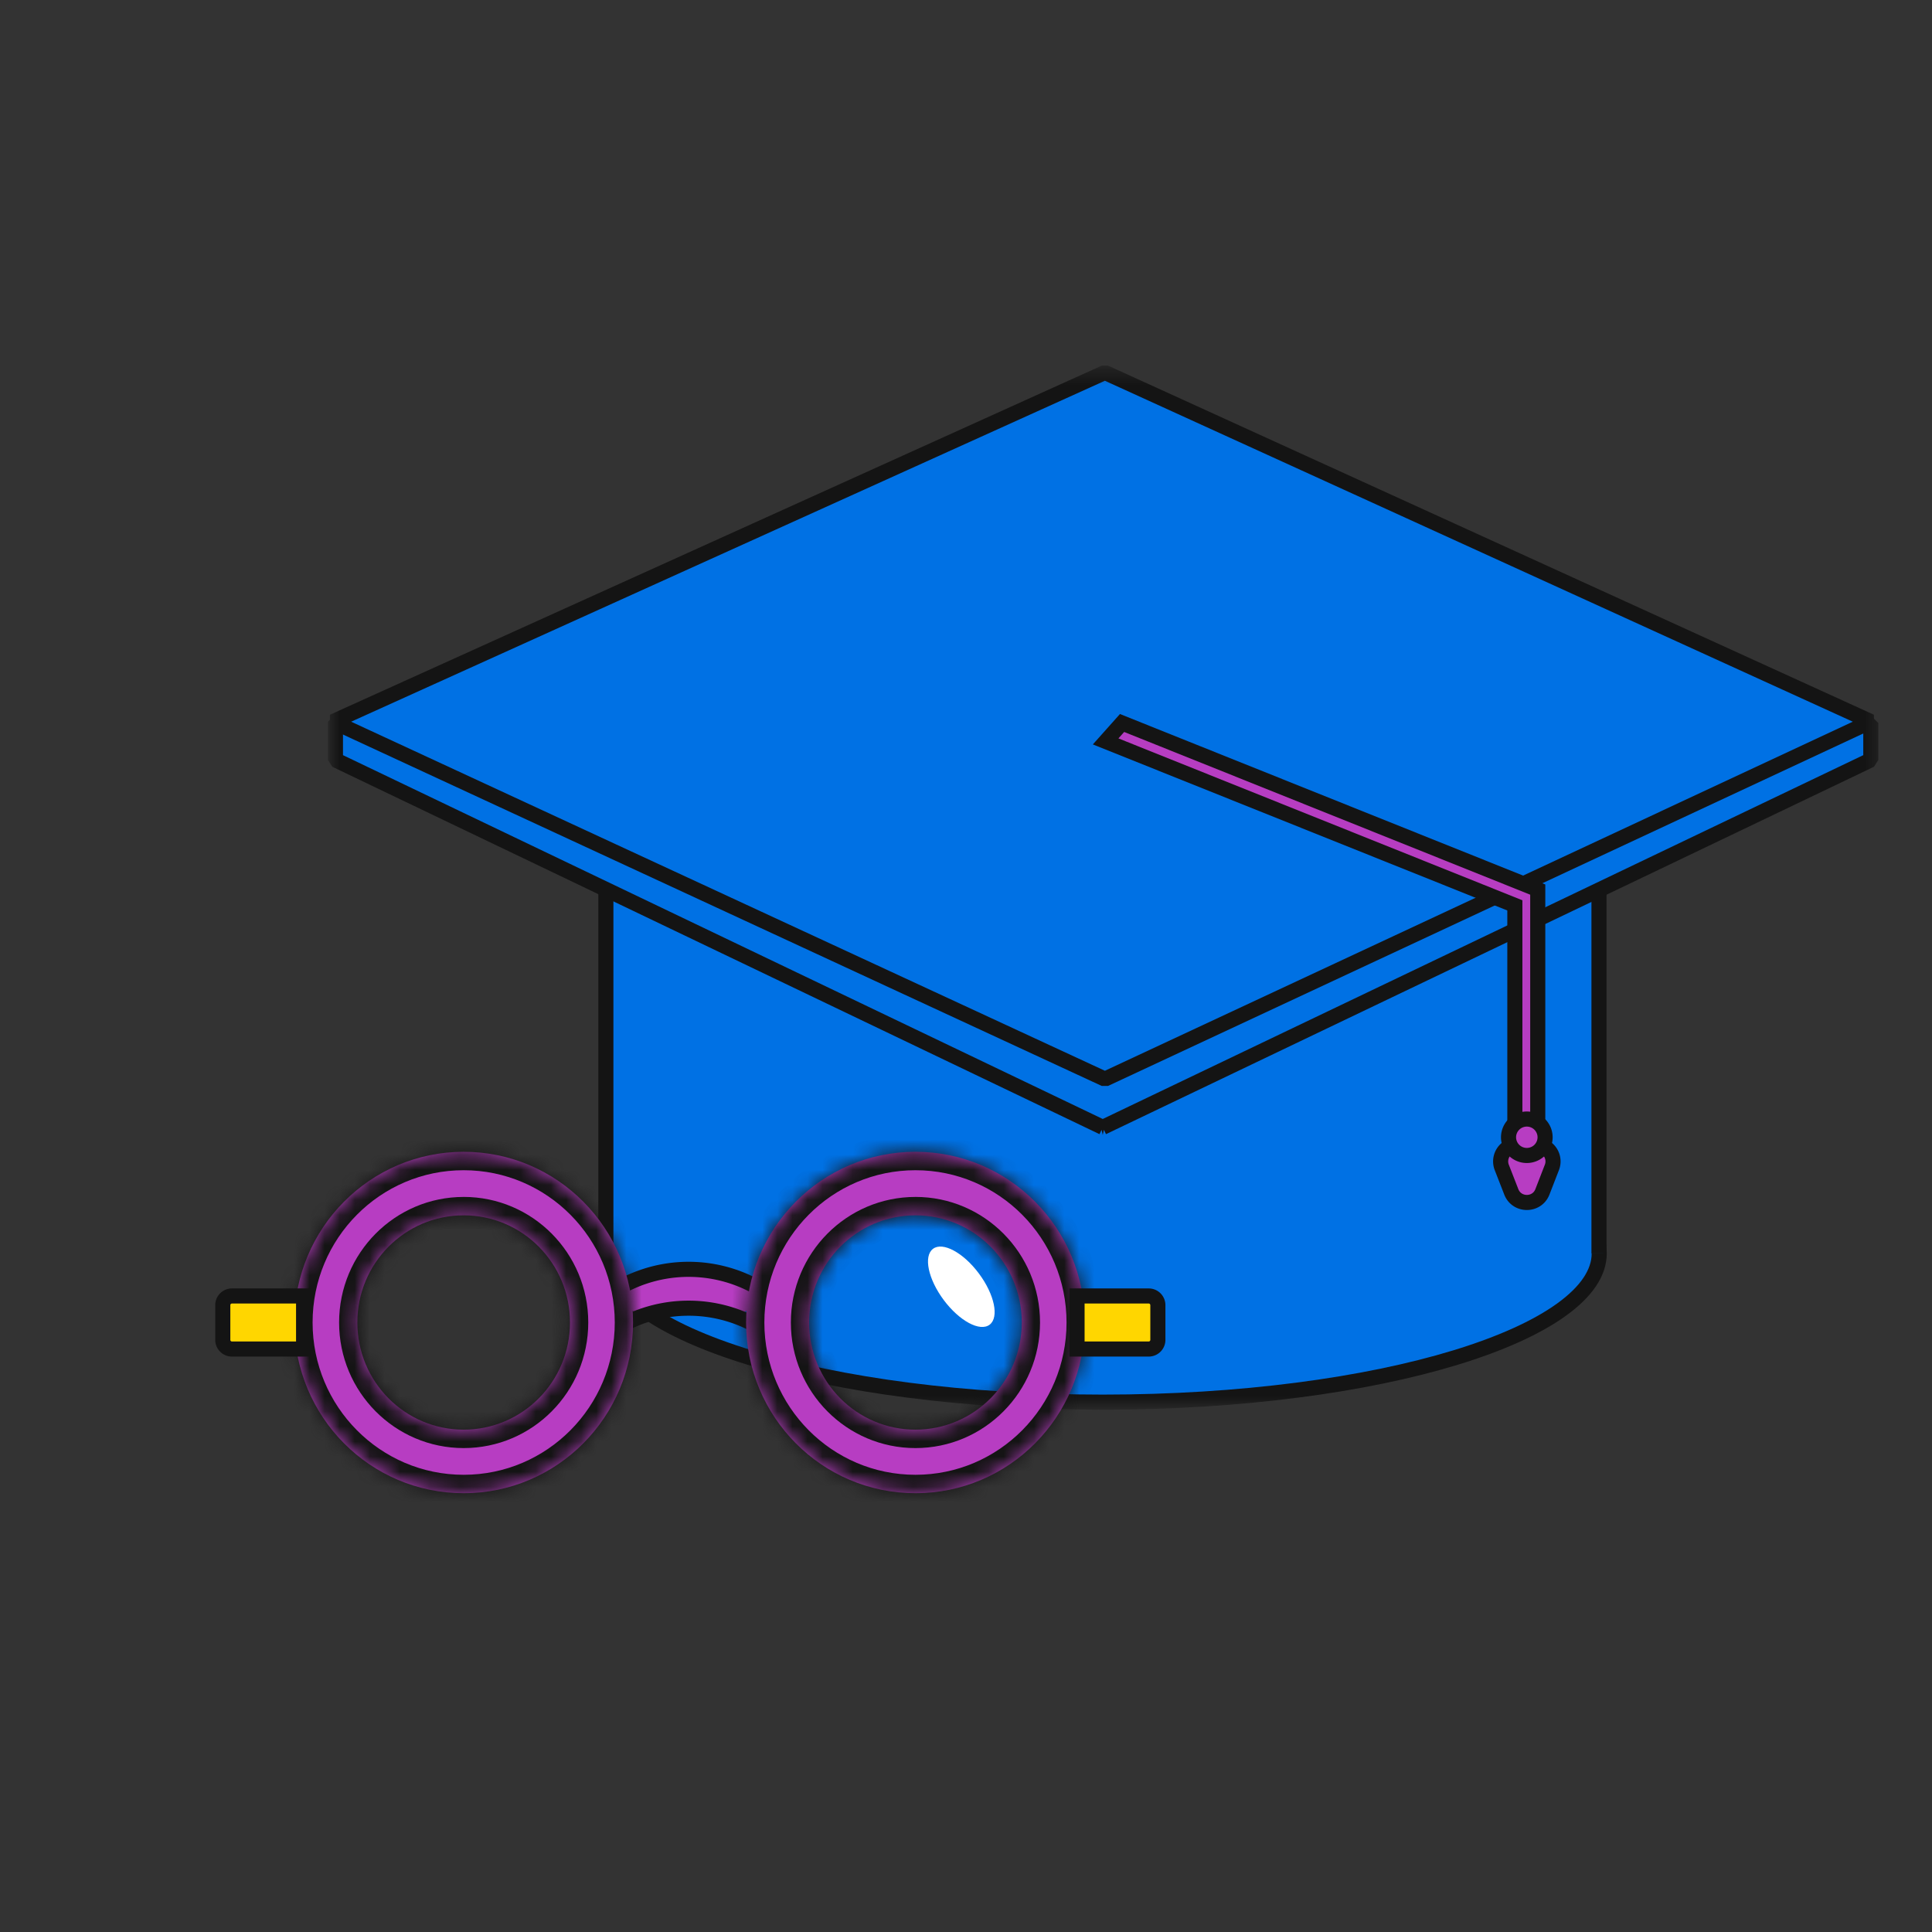 <svg xmlns="http://www.w3.org/2000/svg" width="128" height="128" fill="none"><rect width="100%" height="100%" fill="#333333" stroke="none"/><mask id="a" width="104" height="70" x="21" y="24" maskUnits="userSpaceOnUse" style="mask-type:luminance"><path fill="#fff" d="M124.619 24.401H21.786v68.846H124.62V24.401Z"/></mask><g mask="url(#a)"><path fill="#0071E4" stroke="#141414" d="M105.952 83.045c0 1.267-.843 2.527-2.493 3.718-1.643 1.187-4.041 2.267-7.028 3.179-5.97 1.823-14.234 2.954-23.375 2.954-9.14 0-17.405-1.131-23.375-2.954-2.987-.912-5.384-1.992-7.028-3.179-1.65-1.191-2.493-2.451-2.493-3.718 0-1.268.842-2.528 2.493-3.719 1.644-1.187 4.04-2.267 7.028-3.178 5.97-1.823 14.234-2.954 23.375-2.954 9.14 0 17.405 1.131 23.375 2.954 2.987.911 5.385 1.991 7.028 3.178 1.65 1.191 2.493 2.451 2.493 3.719Z"/><path fill="#0071E4" d="M39.884 83.044V56.462l66.327.877v25.706H39.884Z"/><path fill="#0071E4" stroke="#141414" stroke-linejoin="bevel" d="M73.06 74.69 22.224 50.346v-2.522l101.722.08v2.442L73.059 74.69Z"/><path fill="#0071E4" stroke="#141414" stroke-linejoin="bevel" d="m22.063 47.809 51.14-23.132 50.744 23.132-50.744 23.683-51.14-23.683Z"/><path stroke="#141414" d="M40.14 58.873v24.172M105.937 58.873v24.172"/><path fill="#B73DC2" stroke="#141414" d="M101.88 58.937 74.34 47.9l-1.088 1.22 27.111 10.864v14.63h1.517V58.938ZM99.829 76.094l.631-.513a1.11 1.11 0 0 1 1.401.001l.626.513c.37.301.503.805.33 1.248l-.628 1.62c-.363.938-1.696.939-2.062 0l-.63-1.617c-.174-.445-.04-.95.332-1.252Z"/><path fill="#B73DC2" stroke="#141414" d="M101.156 76.553a1.21 1.21 0 0 0 1.211-1.206 1.21 1.21 0 0 0-1.211-1.207 1.21 1.21 0 0 0-1.212 1.207 1.21 1.21 0 0 0 1.212 1.206Z"/></g><path fill="#B73DC2" d="m45.278 86.582-2.475.478a1.113 1.113 0 0 1-1.297-.864 1.123 1.123 0 0 1 .776-1.315l1.995-.585c.22-.064.447-.097.676-.097h1.01c.195 0 .39.024.58.071l2.509.623a1.114 1.114 0 0 1-.483 2.172l-2.358-.478a2.401 2.401 0 0 0-.933-.005Z"/><path stroke="#141414" d="M38.933 86.938a9.292 9.292 0 0 1 13.214-.165"/><path stroke="#141414" d="M38.933 89.513a9.292 9.292 0 0 1 13.214-.166"/><path fill="#B73DC2" fill-rule="evenodd" d="M30.72 98.93c6.196 0 11.22-5.064 11.22-11.31 0-6.247-5.024-11.311-11.22-11.311-6.197 0-11.221 5.064-11.221 11.31 0 6.247 5.024 11.31 11.22 11.31Zm0-4.211c3.89 0 7.043-3.178 7.043-7.1 0-3.921-3.153-7.1-7.044-7.1-3.89 0-7.044 3.179-7.044 7.1 0 3.922 3.154 7.1 7.044 7.1Z" clip-rule="evenodd"/><mask id="b" width="23" height="23" x="19" y="76" maskUnits="userSpaceOnUse" style="mask-type:luminance"><path fill="#fff" fill-rule="evenodd" d="M30.72 98.93c6.196 0 11.22-5.064 11.22-11.31 0-6.247-5.024-11.311-11.22-11.311-6.197 0-11.221 5.064-11.221 11.31 0 6.247 5.024 11.31 11.22 11.31Zm0-4.211c3.89 0 7.043-3.178 7.043-7.1 0-3.921-3.153-7.1-7.044-7.1-3.89 0-7.044 3.179-7.044 7.1 0 3.922 3.154 7.1 7.044 7.1Z" clip-rule="evenodd"/></mask><g mask="url(#b)"><path fill="#141414" d="M40.73 87.62c0 5.572-4.482 10.089-10.01 10.089v2.44c6.865 0 12.43-5.61 12.43-12.53h-2.42ZM30.72 77.53c5.528 0 10.01 4.516 10.01 10.09h2.42c0-6.921-5.565-12.531-12.43-12.531v2.44ZM20.71 87.62c0-5.574 4.482-10.09 10.01-10.09v-2.441c-6.865 0-12.43 5.61-12.43 12.53h2.42Zm10.01 10.089c-5.528 0-10.01-4.517-10.01-10.09h-2.42c0 6.92 5.565 12.53 12.43 12.53v-2.44Zm5.833-10.09c0 3.248-2.611 5.88-5.833 5.88v2.44c4.559 0 8.254-3.725 8.254-8.32h-2.42Zm-5.833-5.88c3.222 0 5.833 2.633 5.833 5.88h2.421c0-4.595-3.695-8.32-8.254-8.32v2.44Zm-5.834 5.88c0-3.247 2.612-5.88 5.834-5.88V79.3c-4.559 0-8.254 3.725-8.254 8.32h2.42Zm5.834 5.88c-3.222 0-5.834-2.632-5.834-5.88h-2.42c0 4.595 3.695 8.32 8.254 8.32v-2.44Z"/></g><path fill="#B73DC2" fill-rule="evenodd" d="M60.65 98.93c6.198 0 11.221-5.064 11.221-11.31 0-6.247-5.023-11.311-11.22-11.311-6.197 0-11.22 5.064-11.22 11.31 0 6.247 5.023 11.31 11.22 11.31Zm0-4.211c3.89 0 7.045-3.178 7.045-7.1 0-3.921-3.154-7.1-7.044-7.1-3.89 0-7.044 3.179-7.044 7.1 0 3.922 3.153 7.1 7.044 7.1Z" clip-rule="evenodd"/><mask id="c" width="23" height="23" x="49" y="76" maskUnits="userSpaceOnUse" style="mask-type:luminance"><path fill="#fff" fill-rule="evenodd" d="M60.65 98.93c6.198 0 11.221-5.064 11.221-11.31 0-6.247-5.023-11.311-11.22-11.311-6.197 0-11.22 5.064-11.22 11.31 0 6.247 5.023 11.31 11.22 11.31Zm0-4.211c3.89 0 7.045-3.178 7.045-7.1 0-3.921-3.154-7.1-7.044-7.1-3.89 0-7.044 3.179-7.044 7.1 0 3.922 3.153 7.1 7.044 7.1Z" clip-rule="evenodd"/></mask><g mask="url(#c)"><path fill="#141414" d="M70.661 87.62c0 5.572-4.481 10.089-10.01 10.089v2.44c6.865 0 12.43-5.61 12.43-12.53h-2.42Zm-10.01-10.09c5.529 0 10.01 4.516 10.01 10.09h2.42c0-6.921-5.565-12.531-12.43-12.531v2.44Zm-10.01 10.09c0-5.574 4.482-10.09 10.01-10.09v-2.441c-6.865 0-12.43 5.61-12.43 12.53h2.42Zm10.01 10.089c-5.528 0-10.01-4.517-10.01-10.09h-2.42c0 6.92 5.565 12.53 12.43 12.53v-2.44Zm5.833-10.09c0 3.248-2.611 5.88-5.833 5.88v2.44c4.559 0 8.254-3.725 8.254-8.32h-2.42Zm-5.833-5.88c3.222 0 5.833 2.633 5.833 5.88h2.421c0-4.595-3.695-8.32-8.254-8.32v2.44Zm-5.833 5.88c0-3.247 2.611-5.88 5.833-5.88V79.3c-4.559 0-8.254 3.725-8.254 8.32h2.42Zm5.833 5.88c-3.222 0-5.833-2.632-5.833-5.88h-2.421c0 4.595 3.695 8.32 8.254 8.32v-2.44Z"/></g><path fill="#FFD600" stroke="#141414" d="M15.365 85.862h4.749v3.515h-4.749a.607.607 0 0 1-.605-.61v-2.295c0-.337.27-.61.605-.61ZM76.107 85.862h-4.75v3.515h4.75a.607.607 0 0 0 .605-.61v-2.295c0-.337-.27-.61-.605-.61Z"/><path fill="#fff" d="M65.566 87.764c.642-.488.322-2.007-.714-3.395-1.036-1.387-2.397-2.117-3.039-1.63-.642.487-.322 2.007.714 3.394 1.037 1.388 2.397 2.118 3.04 1.63Z"/></svg>